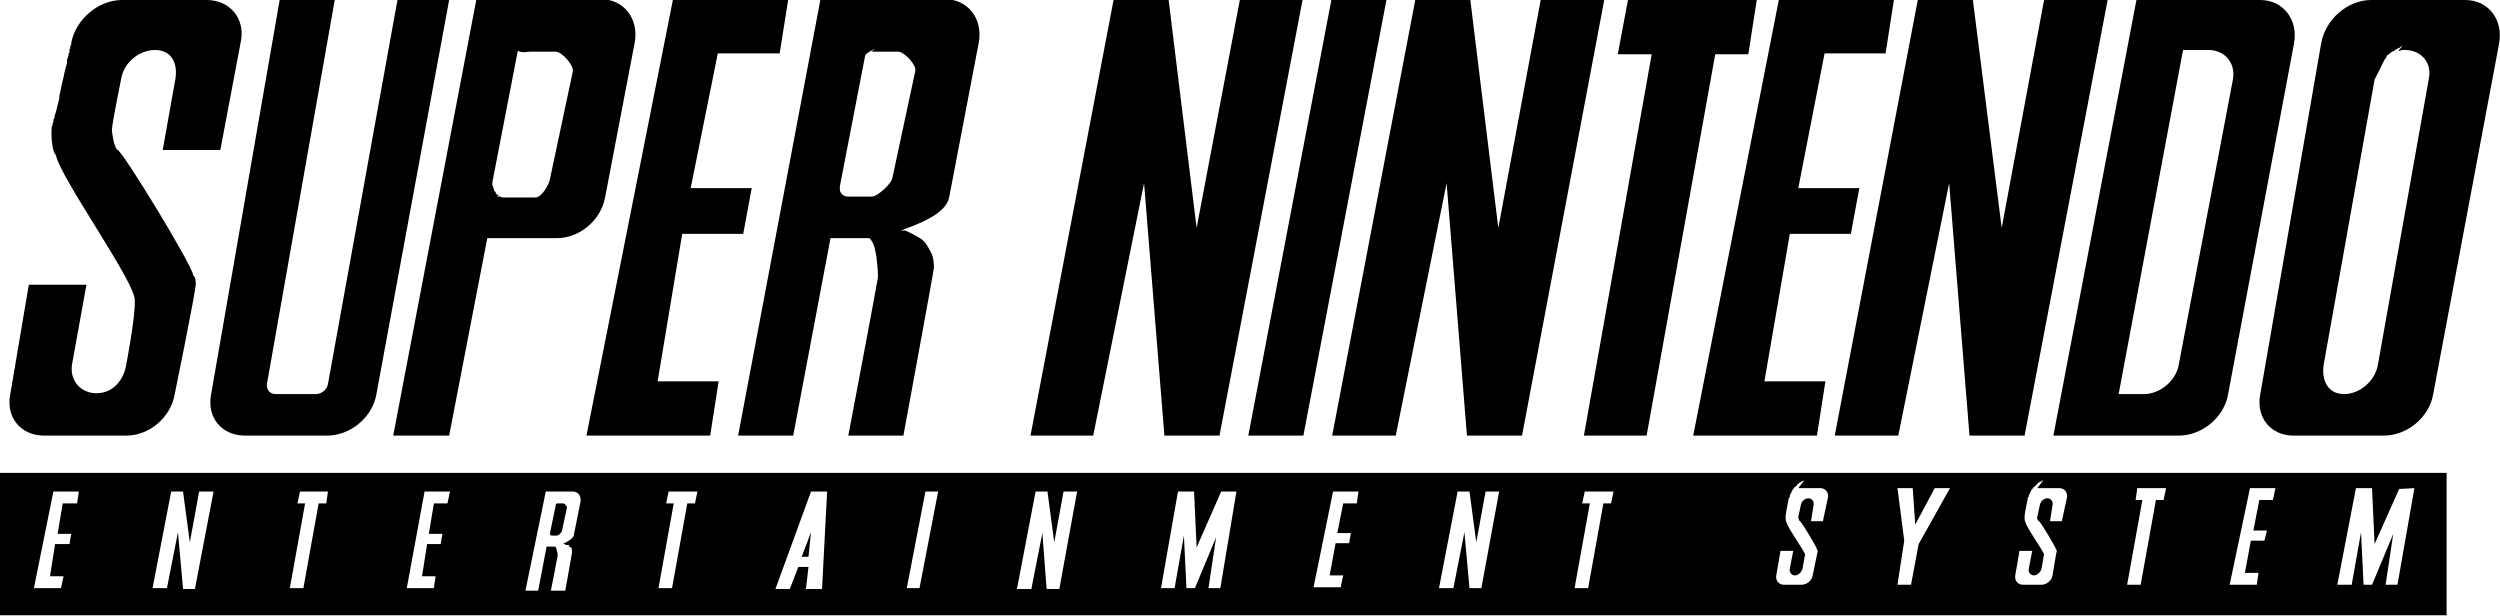 <svg xmlns="http://www.w3.org/2000/svg" viewBox="0 0 295 72.7" id="Super"><path fill="#000000" d="M14.4 0c-2.8 0-5.5 2.3-6 5.1V5.4l-.1-.1v.4l-.1.1v.4l-.1.1v.2l-.1.3-.1.3v.4l-.1.3-.1.4-.1.4-.1.5-.1.4-.2.9-.1.5-.1.4v.3l-.1.4-.1.4-.1.4-.1.4-.1.3-.1.4v.1l-.1.1V14.4l-.1.2v.2l-.1.1v.2c-.1 1.2.1 2.9.5 3.2.5 2.7 9.6 15.3 9.3 17.2.1 1.8-1 7.5-1 7.5-.3 1.9-1.6 3.4-3.5 3.4S8.2 44.9 8.5 43l1.7-9.4H3.4l-2.2 13c-.5 2.7 1.3 4.8 4 4.8h9.7c2.7 0 5.2-2.1 5.7-4.8 0 0 2.5-12.2 2.5-13.1 0-.9-.3-1-.3-1 0-1-8.1-14.3-8.9-14.8-.4-.2-.6-1.5-.7-2.3 0-.8 1.1-6.1 1.1-6.1.3-1.9 2.1-3.4 4-3.4s2.7 1.5 2.4 3.4l-1.5 8.4H26L28.4 5c.6-2.7-1.2-5-4-5h-10zM33 0l-8.1 46.6c-.5 2.7 1.3 4.8 4 4.8h9.7c2.7 0 5.3-2.1 5.8-4.8L53 0h-6.1l-8.2 45.3c-.1.7-.8 1.2-1.4 1.2h-4.8c-.7 0-1.1-.6-1-1.2l8-45.3H33zm23.2 0l-9.8 51.4H53l4.5-23.3h8.2c2.7 0 5.2-2.1 5.7-4.8L74.9 5c.5-2.8-1.3-5.1-4-5.1H56.2zm23.2 0L69.2 51.4h14.6l1-6.4h-7.2l2.9-17.4h7.2l1-5.4h-7.2l3.2-15.9H92L93 0H79.4zm17.4 0l-9.7 51.4h6.5L98 28.1h4.6c.6.6.7 1.6.8 2.1.1.8.2 1.7.2 2.5-.1.8-3.5 18.7-3.5 18.7h6.5s3.6-19.5 3.6-19.8c0-.3 0-1.3-.4-1.9-.2-.4-.6-1.2-1.1-1.5-.9-.6-1.9-1-1.9-1h-.5c1.9-.7 5.3-1.9 5.7-3.9L115.5 5c.5-2.8-1.3-5.1-4-5.1H96.8zm34.6 0l-9.8 51.4h7.4l6-29.8 2.4 29.8h6.5L153.7 0h-7.4l-5.1 26.9L137.9 0h-6.5zm25.7 0l-9.8 51.4h6.5L163.6 0h-6.5zm9.9 0l-9.8 51.4h7.5l6-29.8 2.4 29.8h6.5L189.3 0h-7.5l-5 26.9L173.5 0H167zm25.1 0l-1.2 6.4h4l-8 45h7.4l8.1-45h3.9l1-6.4h-15.2zm17.8 0l-10.1 51.4h14.6l1-6.4h-7.2l3-17.4h7.2l1-5.4h-7.2l3.1-15.9h7.2l1-6.4h-13.6zm16.4 0l-9.8 51.4h7.5l6-29.8 2.4 29.8h6.5L248.7 0h-7.5l-5 26.9L232.8 0h-6.5zm25.8 0l-9.8 51.4h14.8c2.7 0 5.3-2.1 5.8-4.8l7.8-41.5c.5-2.8-1.3-5.1-4-5.1h-14.6zm27.7 0c-2.8 0-5.4 2.3-5.9 5.1l-7.2 41.5c-.5 2.7 1.3 4.8 3.9 4.8h10.7c2.7 0 5.3-2.1 5.8-4.8l7.8-41.5c.5-2.8-1.3-5.1-4-5.1h-11.1zm-22.2 5.9h3c1.9 0 3.2 1.5 2.9 3.4L257.1 43c-.3 1.9-2.2 3.5-4.1 3.5h-3l7.6-40.6zm26 0h.2c1.9 0 3.2 1.5 2.8 3.4l-6 33.7c-.3 1.9-2.1 3.5-4 3.5s-2.7-1.6-2.4-3.5l6-33.6.1-.2.1-.2.1-.2.1-.2.1-.2.1-.2.1-.2.1-.2.1-.2.1-.2.1-.2.1-.2.1-.1.1-.2.1-.2.2-.1.1-.1.1-.1.2-.1.2-.1.1-.1.2-.1.2-.1.2-.1.1-.1.2-.1-.5.6h.2l.2-.1h.2zm-221.1.2h3.1c.7 0 2.1 1.6 2 2.3l-2.7 12.7c-.1.7-1 2.2-1.7 2.2h-4l-.1-.1h-.4v-.1h-.1.4-.1l-.1-.1h-.1l-.1-.1-.1-.1v-.1l-.1-.1-.1-.1v-.2l-.1-.1V22l-.1-.1v-.1-.3l3-15.5c.7.3 1 .1 1.4.1zm40.3 0h3.2c.7 0 2.2 1.6 2 2.3L105.3 21c-.1.7-1.8 2.2-2.4 2.2h-2.8c-.6 0-1-.4-1-.9V22l3-15.5.1-.1.1-.1.1-.1h.1l.1-.1.1-.1h.1l.1-.1h.1l.1-.1h.1l-.4.3zM0 55.8v16.8h288.7V55.8H0zm212.2 1.8h2.6c.6 0 1 .5.9 1.1l-.6 2.8h-1.4l.3-1.9c.1-.4-.2-.8-.6-.8-.4 0-.8.3-.9.8l-.3 1.4c0 .1.1.5.2.5.2.1 2 3.1 2 3.3 0 .1.1.2.1.2-.1.4-.6 2.9-.6 2.9-.1.6-.7 1.1-1.3 1.1h-2.1c-.6 0-1-.5-.9-1.1l.5-2.9h1.5l-.4 2.1c-.1.4.2.8.6.8.4 0 .8-.4.9-.8l.3-1.7c-.3-.7-2.1-3.2-2.2-3.8-.1-.1-.1-.4-.1-.7 0-.3.4-2.2.4-2.2h.1V58.4l.1-.1v-.1l.1-.1V58l.1-.1v-.1l.1-.1.1-.1v-.1h.1l.1-.1.1-.1.1-.1v-.1h.1l.1-.1.1-.1h.1l.1-.1h.1l.1-.1h.1l-.7.9zm11.7 0h1.8l.3 4.3 2.3-4.3h1.8l-3.7 6.6-.9 4.8h-1.6l.8-5.2-.8-6.2zm16.5 0h2.6c.6 0 1 .5.9 1.1l-.6 2.8h-1.4l.3-1.9c.1-.4-.2-.8-.6-.8-.4 0-.8.3-.9.8l-.3 1.4c-.1.1.1.5.2.5.2.1 2 3.1 2 3.3.1.1.1.2.1.2-.1.4-.5 2.9-.5 2.9-.1.6-.7 1.1-1.3 1.1h-2.2c-.6 0-1-.5-.9-1.1l.5-2.9h1.5l-.4 2.1c-.1.4.2.8.6.8.4 0 .8-.4.9-.8l.3-1.7c-.3-.7-2.1-3.2-2.2-3.8-.1-.1-.1-.4-.1-.7 0-.3.4-2.2.4-2.2l.1-.1v-.2l.1-.1v-.1l.1-.1V58l.1-.1v-.1l.1-.1.1-.1v-.1h.1l.1-.1.1-.1.1-.1.1-.1.1-.1.1-.1h.1l.1-.1h.1l.1-.1h.1l-.7.9zm11.8 0h3.4l-.3 1.4h-.9l-1.8 10H251l1.8-10h-.8l.2-1.4zm13.3 0h3l-.3 1.4h-1.6l-.7 3.6h1.6l-.3 1.2h-1.6l-.7 3.8h1.6l-.2 1.4h-3.2l2.4-11.4zm12.5 0h1.9l.3 6.6 2.9-6.5 1.8-.1-2 11.4h-1.4l.9-6-2.5 6h-1l-.3-6.2-1.1 6.2h-1.7l2.2-11.4zM6.3 58h3l-.2 1.4H7.4L6.8 63h1.6l-.2 1.2H6.5L5.9 68h1.6l-.3 1.4H4L6.3 58zm13.9 0h1.4l.8 6 1.1-6h1.7L23 69.5h-1.4l-.6-6.7-1.3 6.6H18L20.2 58zm15.2 0h3.3l-.2 1.4h-.9l-1.8 10h-1.6l1.8-10h-.9l.3-1.4zm14.7 0h3l-.3 1.4h-1.6l-.6 3.6h1.6l-.2 1.2h-1.6l-.6 3.8h1.6l-.2 1.4H48L50.1 58zm14.3 0h3.2c.6 0 1 .5.9 1.2l-.8 4c-.1.4-.9.8-1.3 1H66.7v.1h.4l.1.1H67h.1v.1h.2v.1h.1c.1.1.1.5.1.6 0 .1-.8 4.5-.8 4.5H65s.8-4 .8-4.1c0-.2 0-.4-.1-.6 0-.1 0-.3-.2-.5h-1l-1 5.2H62L64.4 58zm14.5 0h3.4l-.3 1.4h-.9l-1.8 10h-1.6l1.8-10h-.9l.3-1.4zm16.8 0h1.9L97 69.5h-1.9l.3-2.6h-1.2l-1 2.6h-1.7L95.7 58zm13.5 0h1.5l-2.2 11.4H107l2.2-11.4zm13 0h1.4l.8 6 1.1-6h1.6L125 69.5h-1.5l-.5-6.6-1.3 6.6H120l2.2-11.5zm16.8 0h1.9l.3 6.6 2.9-6.6h1.8L144 69.4h-1.4l.9-6-2.5 6h-1l-.3-6.2-1.1 6.2H137l2-11.4zm18.3 0h3l-.2 1.4h-1.6l-.7 3.5h1.6l-.2 1.2h-1.6l-.7 3.8h1.6l-.3 1.4H155l2.3-11.3zm14.7 0h1.4l.8 6 1.1-6h1.6l-2.1 11.4h-1.4l-.6-6.6-1.3 6.6h-1.7L172 58zm15 0h3.4l-.3 1.4h-.9l-1.8 10h-1.6l1.8-10h-.9l.3-1.4zM65.8 59.4c-.1 0-.1 0-.2.1l-.7 3.4v.1c0 .1.1.2.2.2h.6c.2 0 .5-.3.6-.5l.6-2.8c0-.2-.3-.5-.4-.5h-.7zm29.9 3.4l-1.1 2.9h.8l.3-2.9z" class="colorfc0c18 svgShape"></path></svg>